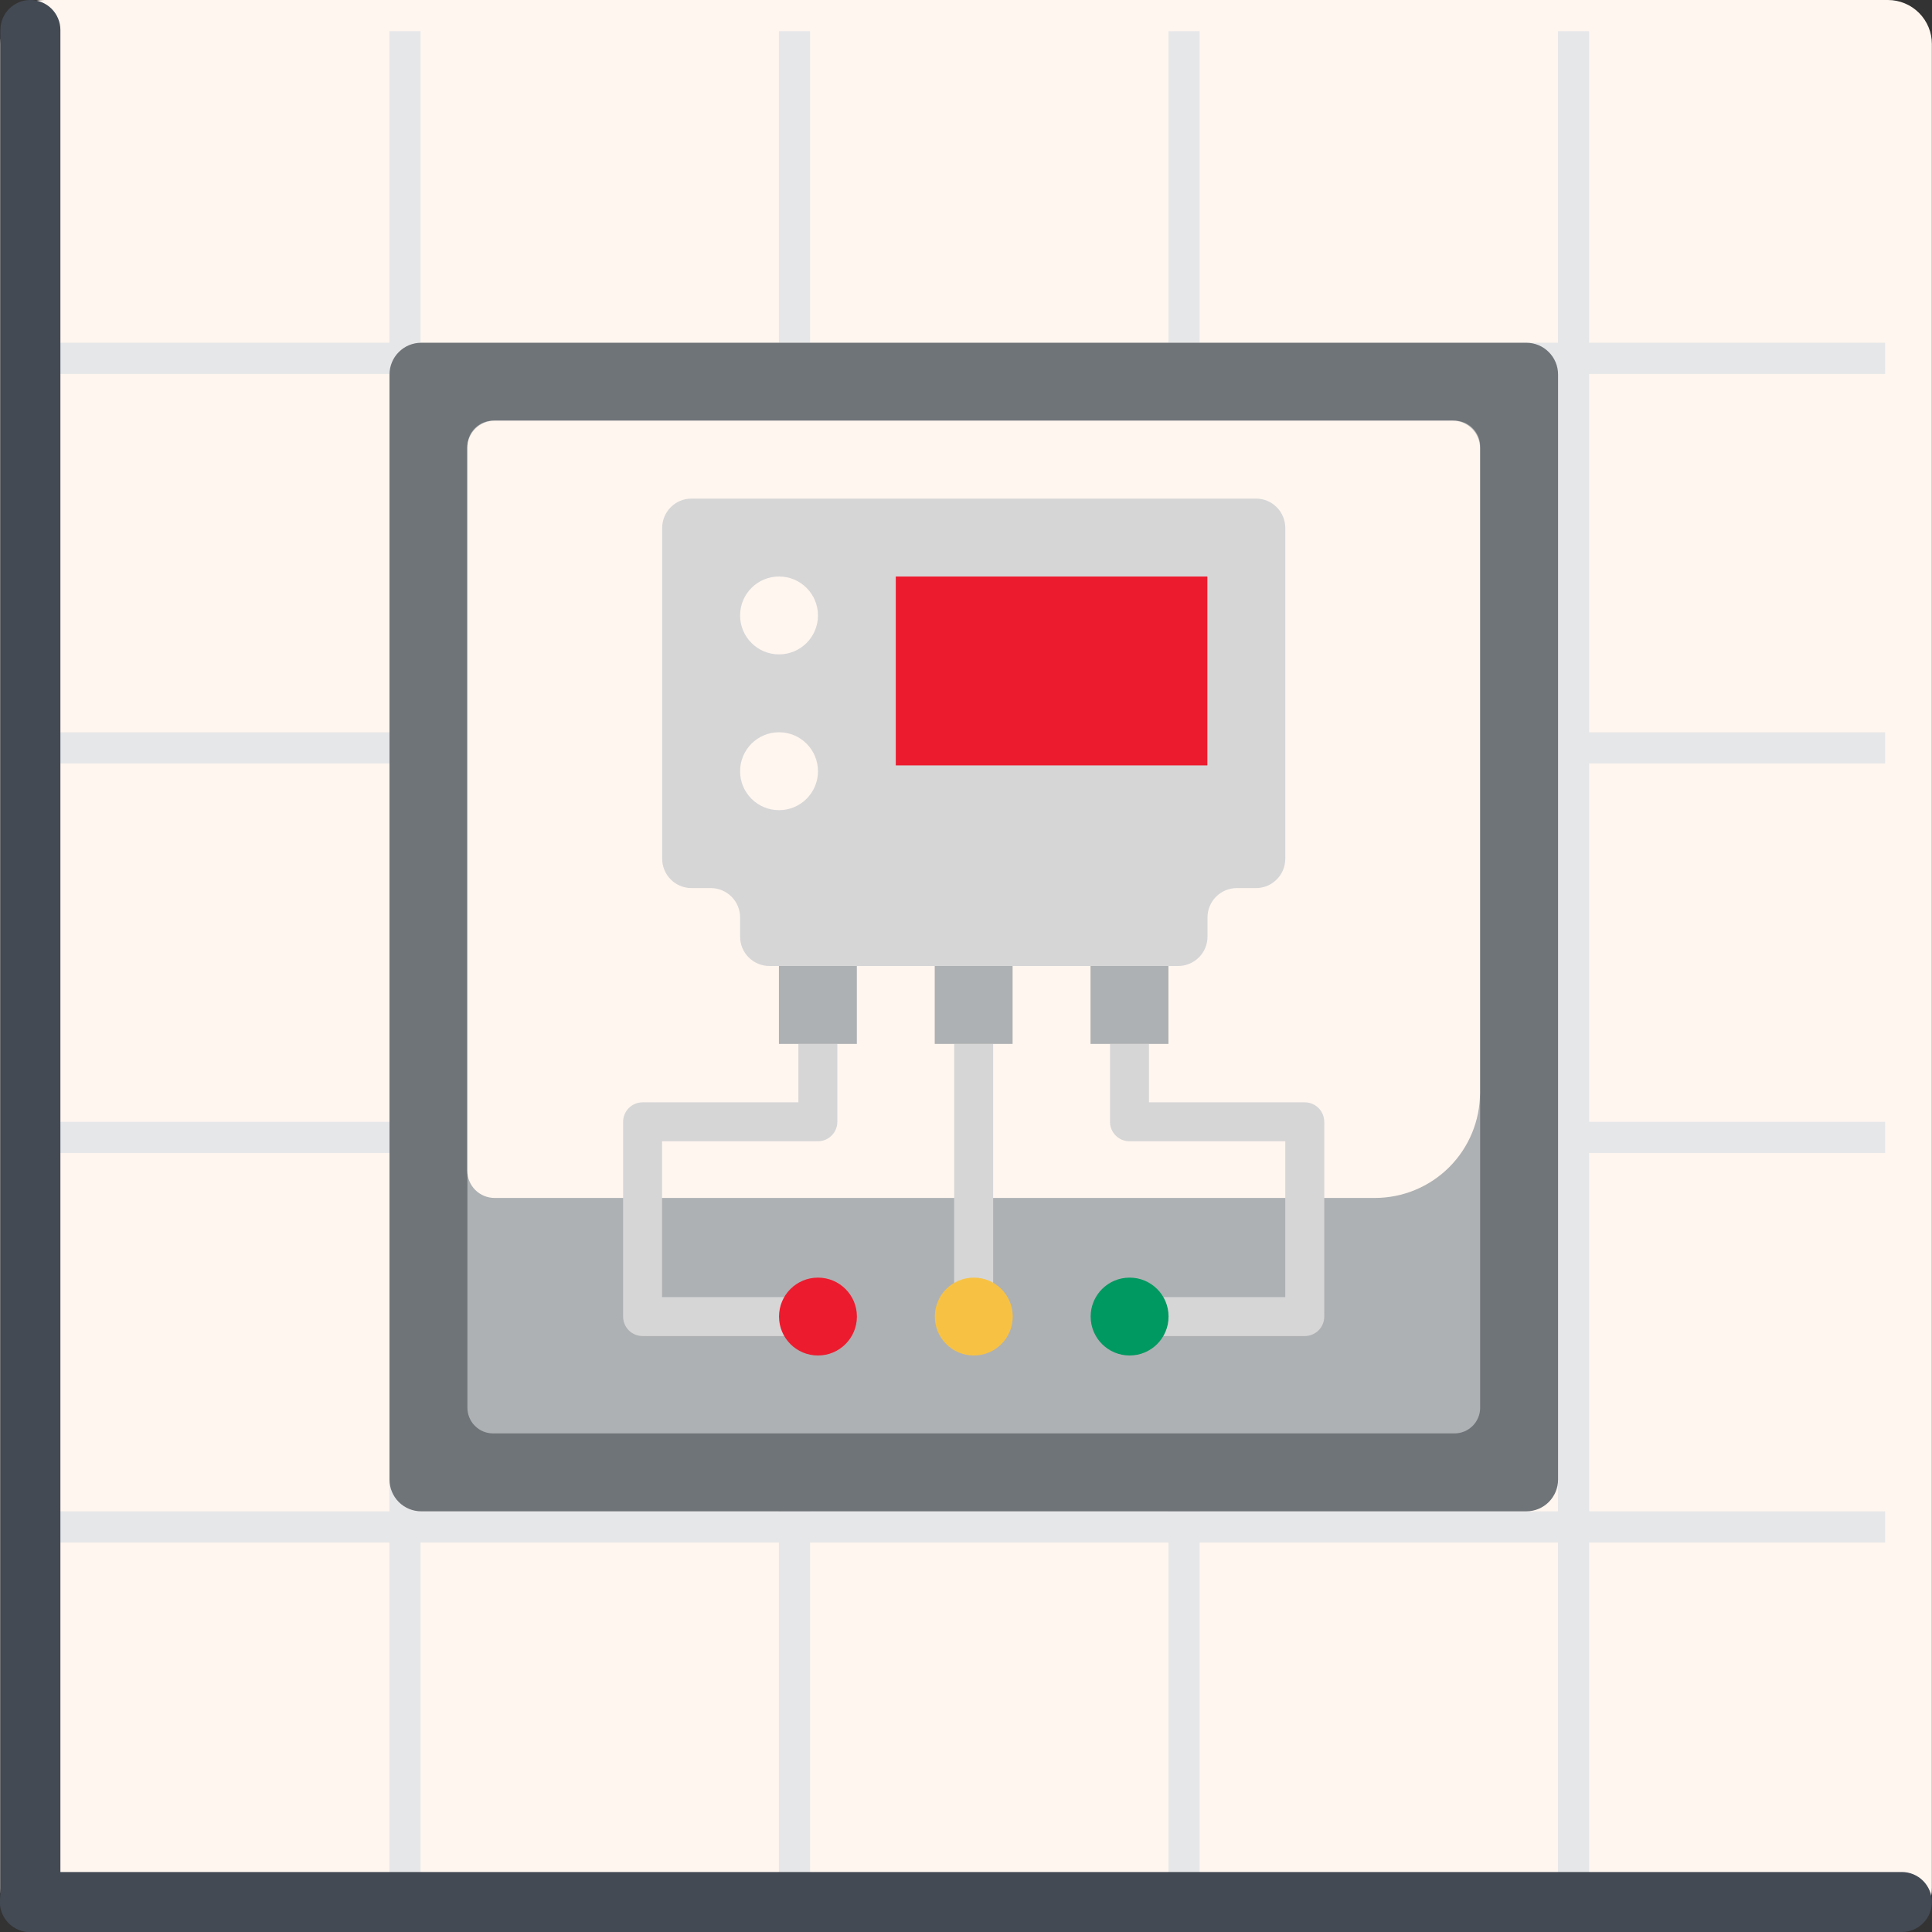 <svg width="58" height="58" viewBox="0 0 58 58" fill="none" xmlns="http://www.w3.org/2000/svg">
<rect x="0" y="0" width="58" height="58" fill="#333333" stroke="none"/>
<g clip-path="url(#clip0_676_8527)">
<path d="M56.679 58H1.333C1.16 58 0.988 57.966 0.827 57.9C0.667 57.833 0.521 57.736 0.398 57.613C0.276 57.491 0.178 57.345 0.112 57.184C0.046 57.024 0.012 56.852 0.012 56.679V1.321C0.012 1.148 0.046 0.976 0.112 0.816C0.178 0.655 0.276 0.509 0.398 0.387C0.521 0.264 0.667 0.167 0.827 0.1C0.988 0.034 1.16 -0 1.333 5.18379e-07H56.679C57.029 0.001 57.364 0.14 57.611 0.388C57.858 0.636 57.997 0.971 57.996 1.321V56.667C57.998 56.841 57.965 57.014 57.899 57.175C57.834 57.337 57.737 57.483 57.614 57.607C57.492 57.731 57.346 57.83 57.186 57.897C57.025 57.964 56.853 57.999 56.679 58Z" fill="#FFF6EF"/>
<path d="M0.464 45.371H56.593V46.307H0.464V45.371Z" fill="#E6E7E8"/>
<path d="M0.464 33.678H56.593V34.613H0.464V33.678Z" fill="#E6E7E8"/>
<path d="M0.464 21.983H56.593V22.919H0.464V21.983Z" fill="#E6E7E8"/>
<path d="M0.464 10.29H56.593V11.226H0.464V10.29Z" fill="#E6E7E8"/>
<path d="M46.77 0.936H47.706V57.065H46.77V0.936Z" fill="#E6E7E8"/>
<path d="M35.077 0.936H36.013V57.065H35.077V0.936Z" fill="#E6E7E8"/>
<path d="M23.384 0.936H24.319V57.065H23.384V0.936Z" fill="#E6E7E8"/>
<path d="M11.69 0.936H12.626V57.065H11.69V0.936Z" fill="#E6E7E8"/>
<path d="M0.912 58C0.673 58 0.444 57.905 0.275 57.736C0.107 57.567 0.012 57.338 0.012 57.1V0.9C0.012 0.662 0.107 0.433 0.275 0.264C0.444 0.095 0.673 0 0.912 0C1.151 0 1.38 0.095 1.549 0.264C1.718 0.433 1.813 0.662 1.813 0.9V57.1C1.81 57.338 1.715 57.566 1.546 57.734C1.378 57.902 1.15 57.998 0.912 58Z" fill="#434A54"/>
<path d="M-0.004 57.1C-0.004 57.338 0.091 57.567 0.26 57.736C0.429 57.905 0.658 58 0.896 58H57.096C57.334 58 57.563 57.905 57.732 57.736C57.901 57.567 57.996 57.338 57.996 57.1C57.996 56.861 57.901 56.632 57.732 56.463C57.563 56.294 57.334 56.199 57.096 56.199H0.896C0.658 56.199 0.429 56.294 0.26 56.463C0.091 56.632 -0.004 56.861 -0.004 57.1Z" fill="#434A54"/>
<path d="M12.643 10.29H45.825C46.076 10.29 46.318 10.39 46.495 10.569C46.673 10.746 46.774 10.988 46.774 11.24V44.421C46.774 44.673 46.673 44.914 46.495 45.092C46.318 45.27 46.076 45.37 45.825 45.371H12.643C12.391 45.37 12.15 45.27 11.972 45.092C11.794 44.914 11.694 44.673 11.693 44.421V11.24C11.694 10.988 11.794 10.746 11.972 10.569C12.15 10.39 12.391 10.29 12.643 10.29Z" fill="#6F7479"/>
<path d="M14.804 12.629H43.664C43.765 12.629 43.865 12.649 43.959 12.687C44.053 12.726 44.138 12.783 44.21 12.855C44.281 12.926 44.338 13.011 44.377 13.105C44.416 13.199 44.436 13.299 44.435 13.401V42.26C44.436 42.362 44.416 42.462 44.377 42.556C44.338 42.65 44.281 42.735 44.21 42.806C44.138 42.878 44.053 42.935 43.959 42.974C43.865 43.012 43.765 43.032 43.664 43.032H14.804C14.703 43.032 14.602 43.012 14.508 42.974C14.415 42.935 14.33 42.878 14.258 42.806C14.186 42.735 14.129 42.65 14.091 42.556C14.052 42.462 14.032 42.362 14.032 42.26V13.401C14.032 13.299 14.052 13.199 14.091 13.105C14.129 13.011 14.186 12.926 14.258 12.855C14.33 12.783 14.415 12.726 14.508 12.687C14.602 12.649 14.703 12.629 14.804 12.629Z" fill="#AEB1B3"/>
<path d="M14.028 13.447V35.145C14.028 35.362 14.115 35.57 14.268 35.724C14.422 35.877 14.63 35.963 14.847 35.963H41.274C42.112 35.963 42.915 35.631 43.507 35.039C44.099 34.447 44.431 33.644 44.431 32.806V13.447C44.431 13.23 44.345 13.022 44.192 12.869C44.038 12.715 43.83 12.629 43.613 12.629H14.847C14.63 12.629 14.422 12.715 14.268 12.869C14.115 13.022 14.028 13.23 14.028 13.447Z" fill="#FFF6EF"/>
<path d="M23.968 40.109H19.291C19.136 40.109 18.987 40.047 18.877 39.938C18.768 39.828 18.706 39.679 18.706 39.524V33.678C18.706 33.523 18.768 33.374 18.877 33.264C18.987 33.154 19.136 33.093 19.291 33.093H23.968V31.339H25.137V33.678C25.137 33.833 25.076 33.981 24.966 34.091C24.857 34.201 24.708 34.262 24.553 34.262H19.875V38.94H23.968V40.109Z" fill="#D6D6D7"/>
<path d="M39.17 40.109H34.493V38.94H38.585V34.262H33.908C33.753 34.262 33.604 34.201 33.495 34.091C33.385 33.981 33.323 33.833 33.323 33.678V31.339H34.493V33.093H39.17C39.325 33.093 39.474 33.154 39.584 33.264C39.693 33.374 39.755 33.523 39.755 33.678V39.524C39.755 39.679 39.693 39.828 39.584 39.938C39.474 40.047 39.325 40.109 39.17 40.109Z" fill="#D6D6D7"/>
<path d="M28.645 31.339H29.815V38.94H28.645V31.339Z" fill="#D6D6D7"/>
<path d="M24.556 40.693C25.202 40.693 25.725 40.17 25.725 39.524C25.725 38.878 25.202 38.355 24.556 38.355C23.91 38.355 23.387 38.878 23.387 39.524C23.387 40.17 23.91 40.693 24.556 40.693Z" fill="#EC1B2E"/>
<path d="M29.234 40.693C29.88 40.693 30.403 40.17 30.403 39.524C30.403 38.878 29.88 38.355 29.234 38.355C28.588 38.355 28.064 38.878 28.064 39.524C28.064 40.17 28.588 40.693 29.234 40.693Z" fill="#F7C244"/>
<path d="M33.911 40.693C34.557 40.693 35.081 40.17 35.081 39.524C35.081 38.878 34.557 38.355 33.911 38.355C33.266 38.355 32.742 38.878 32.742 39.524C32.742 40.17 33.266 40.693 33.911 40.693Z" fill="#009961"/>
<path d="M23.384 29H25.723V31.339H23.384V29Z" fill="#AEB1B3"/>
<path d="M28.061 29H30.399V31.339H28.061V29Z" fill="#AEB1B3"/>
<path d="M32.738 29H35.077V31.339H32.738V29Z" fill="#AEB1B3"/>
<path d="M38.585 25.781V15.848C38.585 15.615 38.492 15.391 38.327 15.226C38.162 15.06 37.938 14.968 37.705 14.968H20.759C20.526 14.968 20.302 15.06 20.137 15.226C19.972 15.391 19.879 15.615 19.879 15.848V25.781C19.879 26.014 19.972 26.238 20.137 26.403C20.302 26.569 20.526 26.661 20.759 26.661H21.337C21.571 26.661 21.795 26.754 21.96 26.919C22.125 27.084 22.218 27.308 22.218 27.542V28.119C22.218 28.353 22.31 28.577 22.476 28.742C22.641 28.907 22.865 29 23.098 29H35.369C35.603 29 35.827 28.907 35.992 28.742C36.157 28.577 36.25 28.353 36.25 28.119V27.542C36.25 27.308 36.343 27.084 36.508 26.919C36.673 26.754 36.897 26.661 37.13 26.661H37.708C37.941 26.66 38.164 26.567 38.328 26.402C38.493 26.237 38.585 26.014 38.585 25.781Z" fill="#D6D6D7"/>
<path d="M23.387 19.645C24.033 19.645 24.556 19.122 24.556 18.476C24.556 17.83 24.033 17.307 23.387 17.307C22.741 17.307 22.218 17.83 22.218 18.476C22.218 19.122 22.741 19.645 23.387 19.645Z" fill="#FFF6EF"/>
<path d="M23.387 24.322C24.033 24.322 24.556 23.799 24.556 23.153C24.556 22.507 24.033 21.983 23.387 21.983C22.741 21.983 22.218 22.507 22.218 23.153C22.218 23.799 22.741 24.322 23.387 24.322Z" fill="#FFF6EF"/>
<path d="M26.892 17.307H36.246V22.978H26.892V17.307Z" fill="#EC1B2E"/>
</g>
<defs>
<clipPath id="clip0_676_8527">
<rect width="58" height="58" fill="white"/>
</clipPath>
</defs>
</svg>

